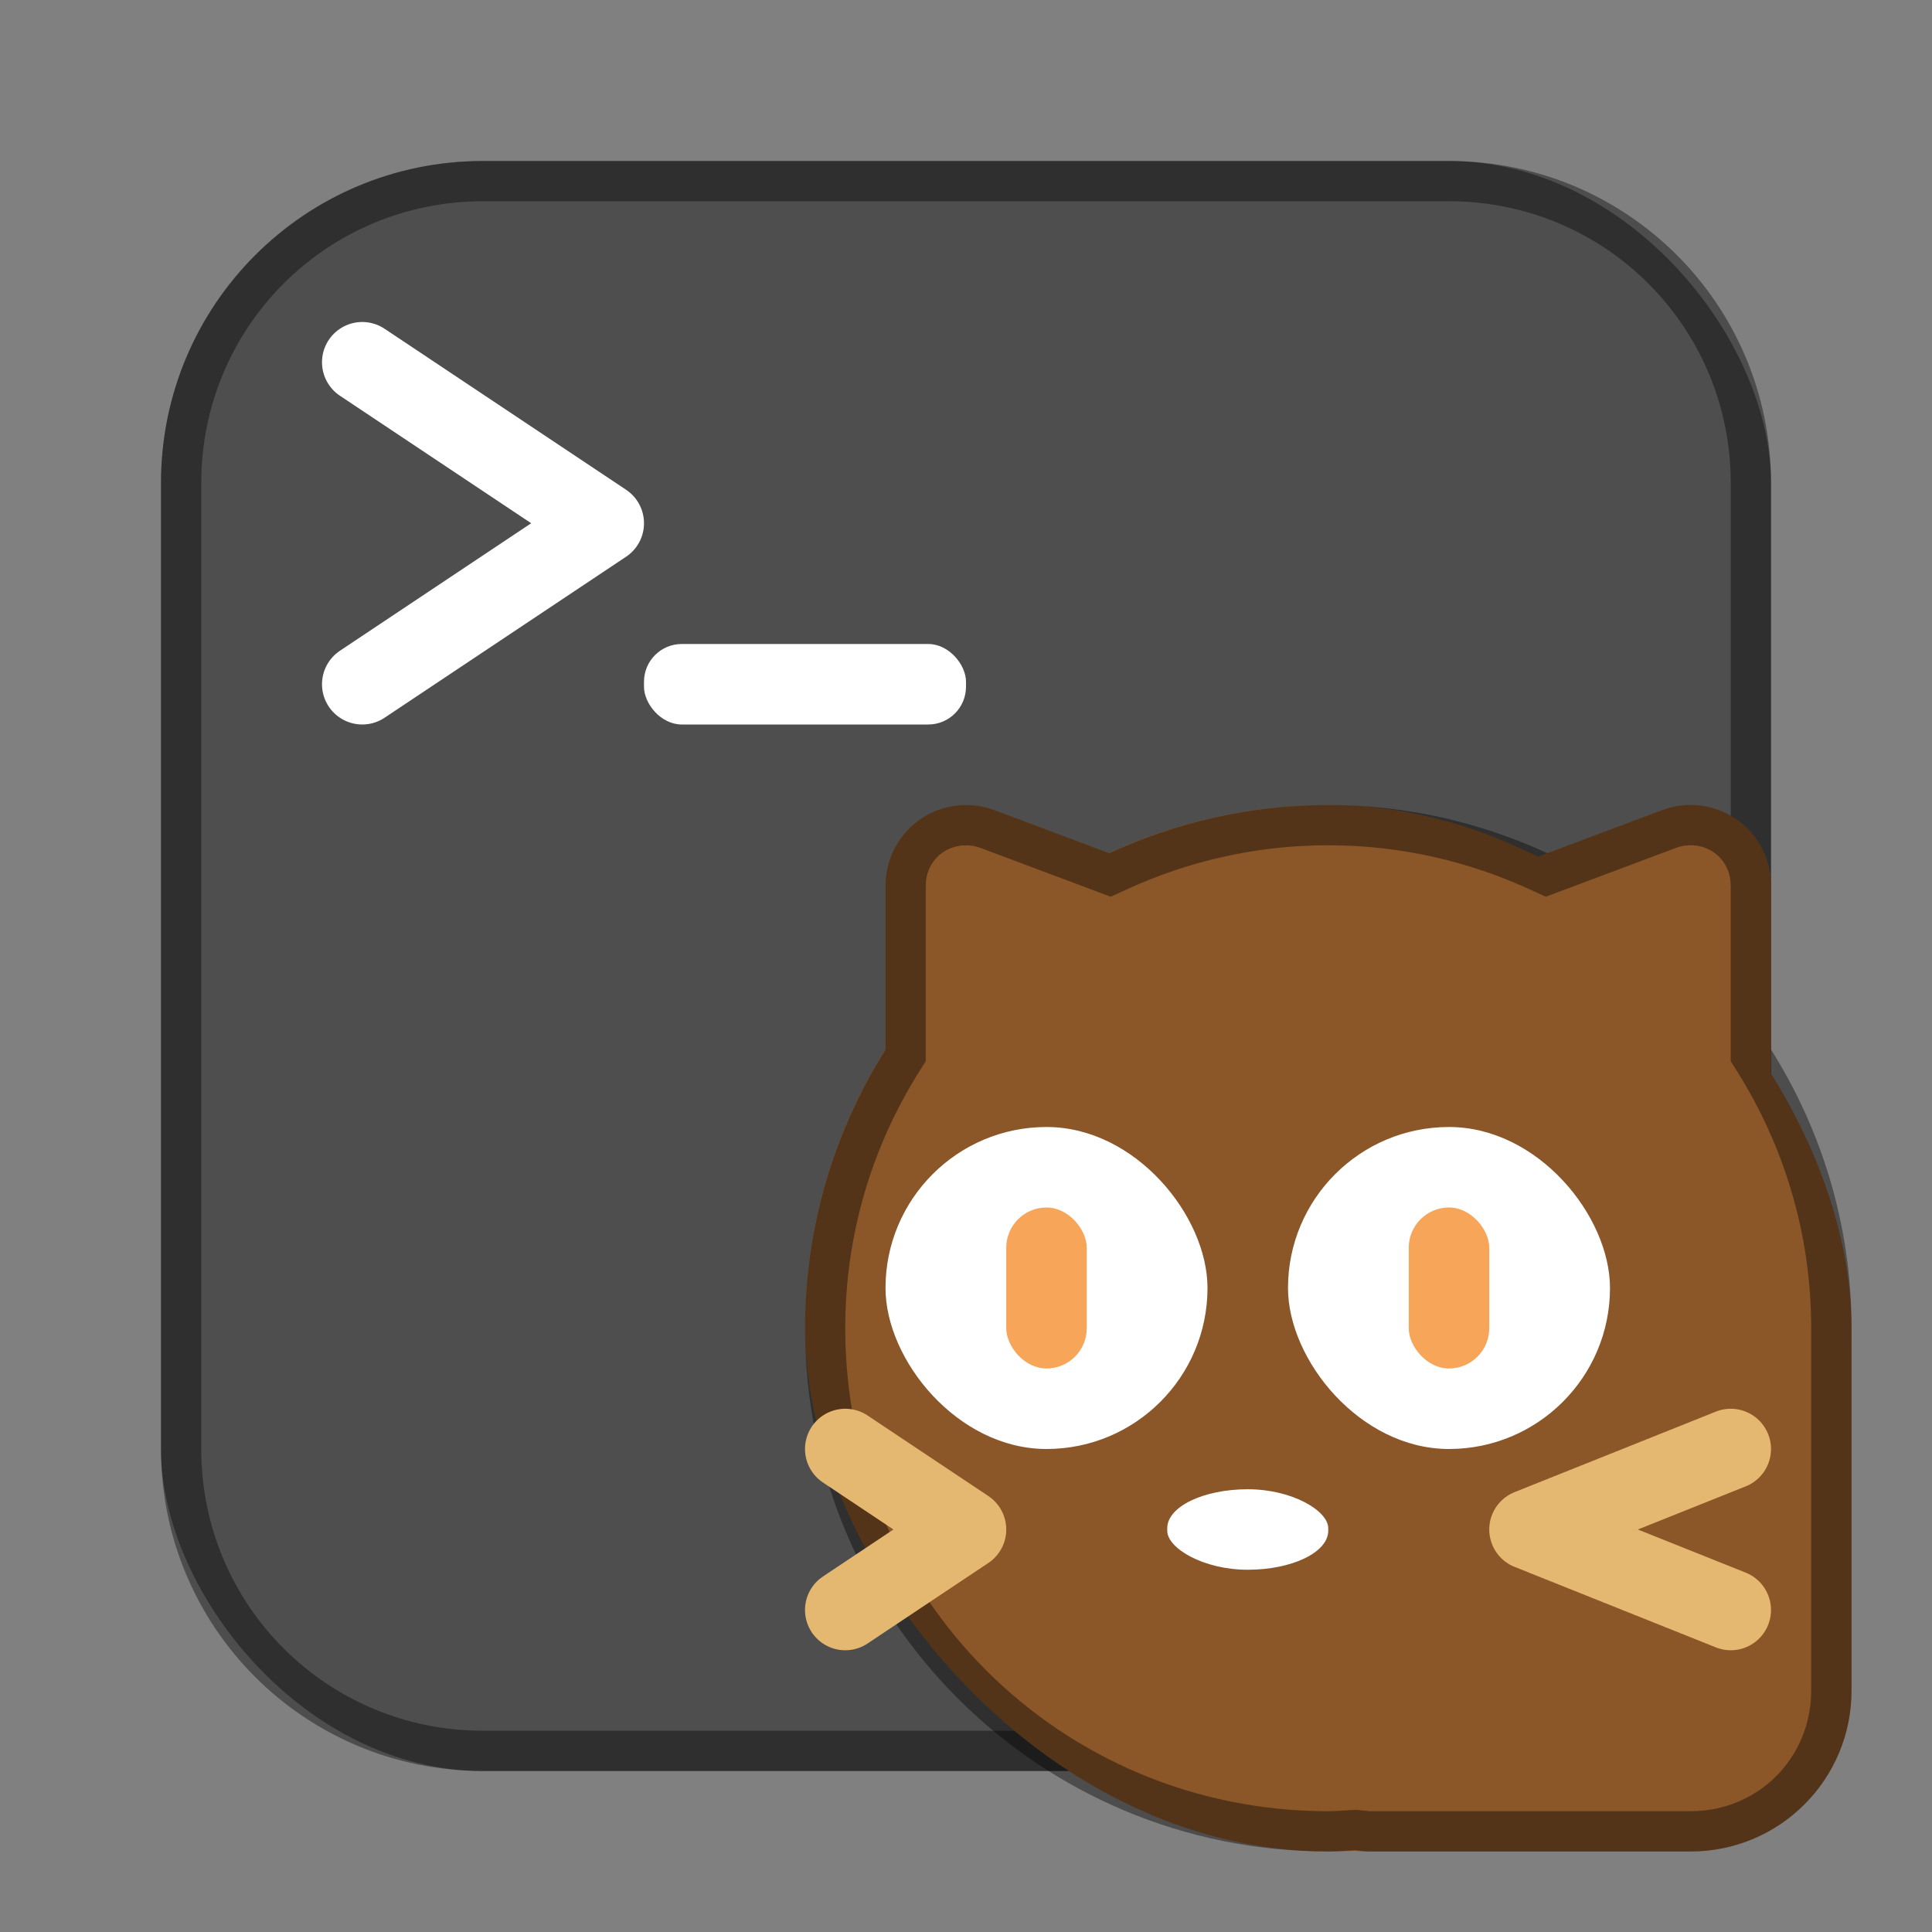 <?xml version="1.0" encoding="UTF-8"?>
<!-- Created with Inkscape (http://www.inkscape.org/) -->
<svg id="SVGRoot" width="48px" height="48px" version="1.1" viewBox="0 0 48 48" xmlns="http://www.w3.org/2000/svg" xmlns:cc="http://creativecommons.org/ns#" xmlns:dc="http://purl.org/dc/elements/1.1/" xmlns:rdf="http://www.w3.org/1999/02/22-rdf-syntax-ns#" xmlns:xlink="http://www.w3.org/1999/xlink">
 <rect x="0" y="0" width="48" height="48" fill="#808080" stroke="none"/>
 <defs id="defs815">
  <style id="style819">.cls-1{fill:none;stroke:#fff;stroke-linecap:round;stroke-linejoin:round;}</style>
  <style id="style819-4">.cls-1{fill:none;stroke:#fff;stroke-linecap:round;stroke-linejoin:round;}</style>
  <style id="style819-5">.cls-1{fill:none;stroke:#fff;stroke-linecap:round;stroke-linejoin:round;}</style>
  <style id="style2">.a{fill:none;stroke:#b1b5bd;stroke-linecap:round;stroke-linejoin:round;isolation:isolate;opacity:0.63;}</style>
  <style id="style819-1">.cls-1{fill:none;stroke:#fff;stroke-linecap:round;stroke-linejoin:round;}</style>
  <style id="style819-6">.cls-1{fill:none;stroke:#fff;stroke-linecap:round;stroke-linejoin:round;}</style>
  <style id="style2-9">.a{fill:none;stroke:#b1b5bd;stroke-linecap:round;stroke-linejoin:round;isolation:isolate;opacity:0.63;}</style>
  <style id="style819-1-5">.cls-1{fill:none;stroke:#fff;stroke-linecap:round;stroke-linejoin:round;}</style>
 </defs>
 <g id="layer1">
  <rect id="rect1373-5" x="4" y="4" width="40" height="40" ry="8" fill="#4e4e4e" fill-rule="evenodd" style="paint-order:stroke fill markers"/>
  <path id="rect817" d="m12 4c-4.432 0-8 3.568-8 8v24c0 4.432 3.568 8 8 8h24c4.432 0 8-3.568 8-8v-24c0-4.432-3.568-8-8-8h-24zm0 1h24c3.878 0 7 3.122 7 7v24c0 3.878-3.122 7-7 7h-24c-3.878 0-7-3.122-7-7v-24c0-3.878 3.122-7 7-7z" fill-rule="evenodd" opacity=".4" style="paint-order:stroke fill markers"/>
  <path id="path932" d="m9 9 6 4-6 4" fill="none" stroke="#fff" stroke-linecap="round" stroke-linejoin="round" stroke-width="2"/>
  <rect id="rect934" x="16" y="16" width="8" height="2" ry=".938" fill="#fff" fill-rule="evenodd" style="paint-order:stroke fill markers"/>
  <rect id="rect897" x="30" y="29" width="16" height="17" ry="4" fill="#8b5628" fill-rule="evenodd" style="paint-order:stroke fill markers"/>
  <rect id="rect836" x="20" y="20" width="26" height="26" ry="13" fill="#8b5628" fill-rule="evenodd" style="paint-order:stroke fill markers"/>
  <path id="path848" d="m24 22v11l8-8z" fill="#8b5628" stroke="#8b5628" stroke-linecap="round" stroke-linejoin="round" stroke-width="4"/>
  <path id="path848-9" d="m42 22v11l-8-8z" fill="#8b5628" stroke="#8b5628" stroke-linecap="round" stroke-linejoin="round" stroke-width="4"/>
  <path id="path848-0" d="m33 20c-1.948 0-3.788 0.436-5.443 1.197l-2.853-1.07c-0.251-0.094-0.518-0.136-0.785-0.125-1.072 0.044-1.918 0.926-1.918 1.998v4.076c-1.261 2.004-2 4.372-2 6.924 0 7.202 5.798 13 13 13 0.225 0 0.444-0.022 0.666-0.033 0.112 0.009 0.22 0.033 0.334 0.033h8c2.216 0 4-1.784 4-4v-9c0-2.552-0.739-4.92-2-6.924v-4.076c3.68e-4 -1.128-0.931-2.033-2.059-2-0.22 0.006-0.438 0.049-0.645 0.127l-2.853 1.07c-1.656-0.762-3.495-1.197-5.443-1.197zm0 1c1.799 0 3.494 0.401 5.025 1.105l0.379 0.174 3.244-1.217c0.103-0.039 0.212-0.059 0.322-0.062 0.577-0.017 1.03 0.423 1.029 1v4.365l0.154 0.244c1.165 1.853 1.846 4.032 1.846 6.391v9c0 1.679-1.321 3-3 3h-8c0.025 0-0.05-0.013-0.25-0.029l-0.068-0.006-0.066 0.004c-0.255 0.013-0.455 0.031-0.615 0.031-6.665 0-12-5.335-12-12 0-2.359 0.68-4.538 1.846-6.391l0.154-0.244v-4.365c1.26e-4 -0.547 0.413-0.976 0.959-0.998h2e-3c0.134-0.006 0.267 0.016 0.393 0.062l3.242 1.215 0.379-0.174c1.532-0.705 3.226-1.105 5.025-1.105z" color="#000000" color-rendering="auto" dominant-baseline="auto" image-rendering="auto" opacity=".4" shape-rendering="auto" solid-color="#000000" style="font-feature-settings:normal;font-variant-alternates:normal;font-variant-caps:normal;font-variant-ligatures:normal;font-variant-numeric:normal;font-variant-position:normal;isolation:auto;mix-blend-mode:normal;shape-padding:0;text-decoration-color:#000000;text-decoration-line:none;text-decoration-style:solid;text-indent:0;text-orientation:mixed;text-transform:none;white-space:normal"/>
  <rect id="rect865" x="22" y="28" width="8" height="8" ry="4" fill="#fff" fill-rule="evenodd" style="paint-order:stroke fill markers"/>
  <rect id="rect867" x="32" y="28" width="8" height="8" ry="4" fill="#fff" fill-rule="evenodd" style="paint-order:stroke fill markers"/>
  <rect id="rect869" x="29" y="37" width="4" height="2" rx="2" ry=".969" fill="#fff" fill-rule="evenodd" style="paint-order:stroke fill markers"/>
  <path id="path874" d="m21 36 3 2-3 2" fill="none" stroke="#e5b871" stroke-linecap="round" stroke-linejoin="round" stroke-width="2"/>
  <path id="path874-3" d="m43 36-5 2 5 2" fill="none" stroke="#e5b871" stroke-linecap="round" stroke-linejoin="round" stroke-width="2"/>
  <rect id="rect893" x="25" y="30" width="2" height="4" ry="1" fill="#f6a559" fill-rule="evenodd" style="paint-order:stroke fill markers"/>
  <rect id="rect895" x="35" y="30" width="2" height="4" ry="1" fill="#f6a559" fill-rule="evenodd" style="paint-order:stroke fill markers"/>
 </g>
</svg>
